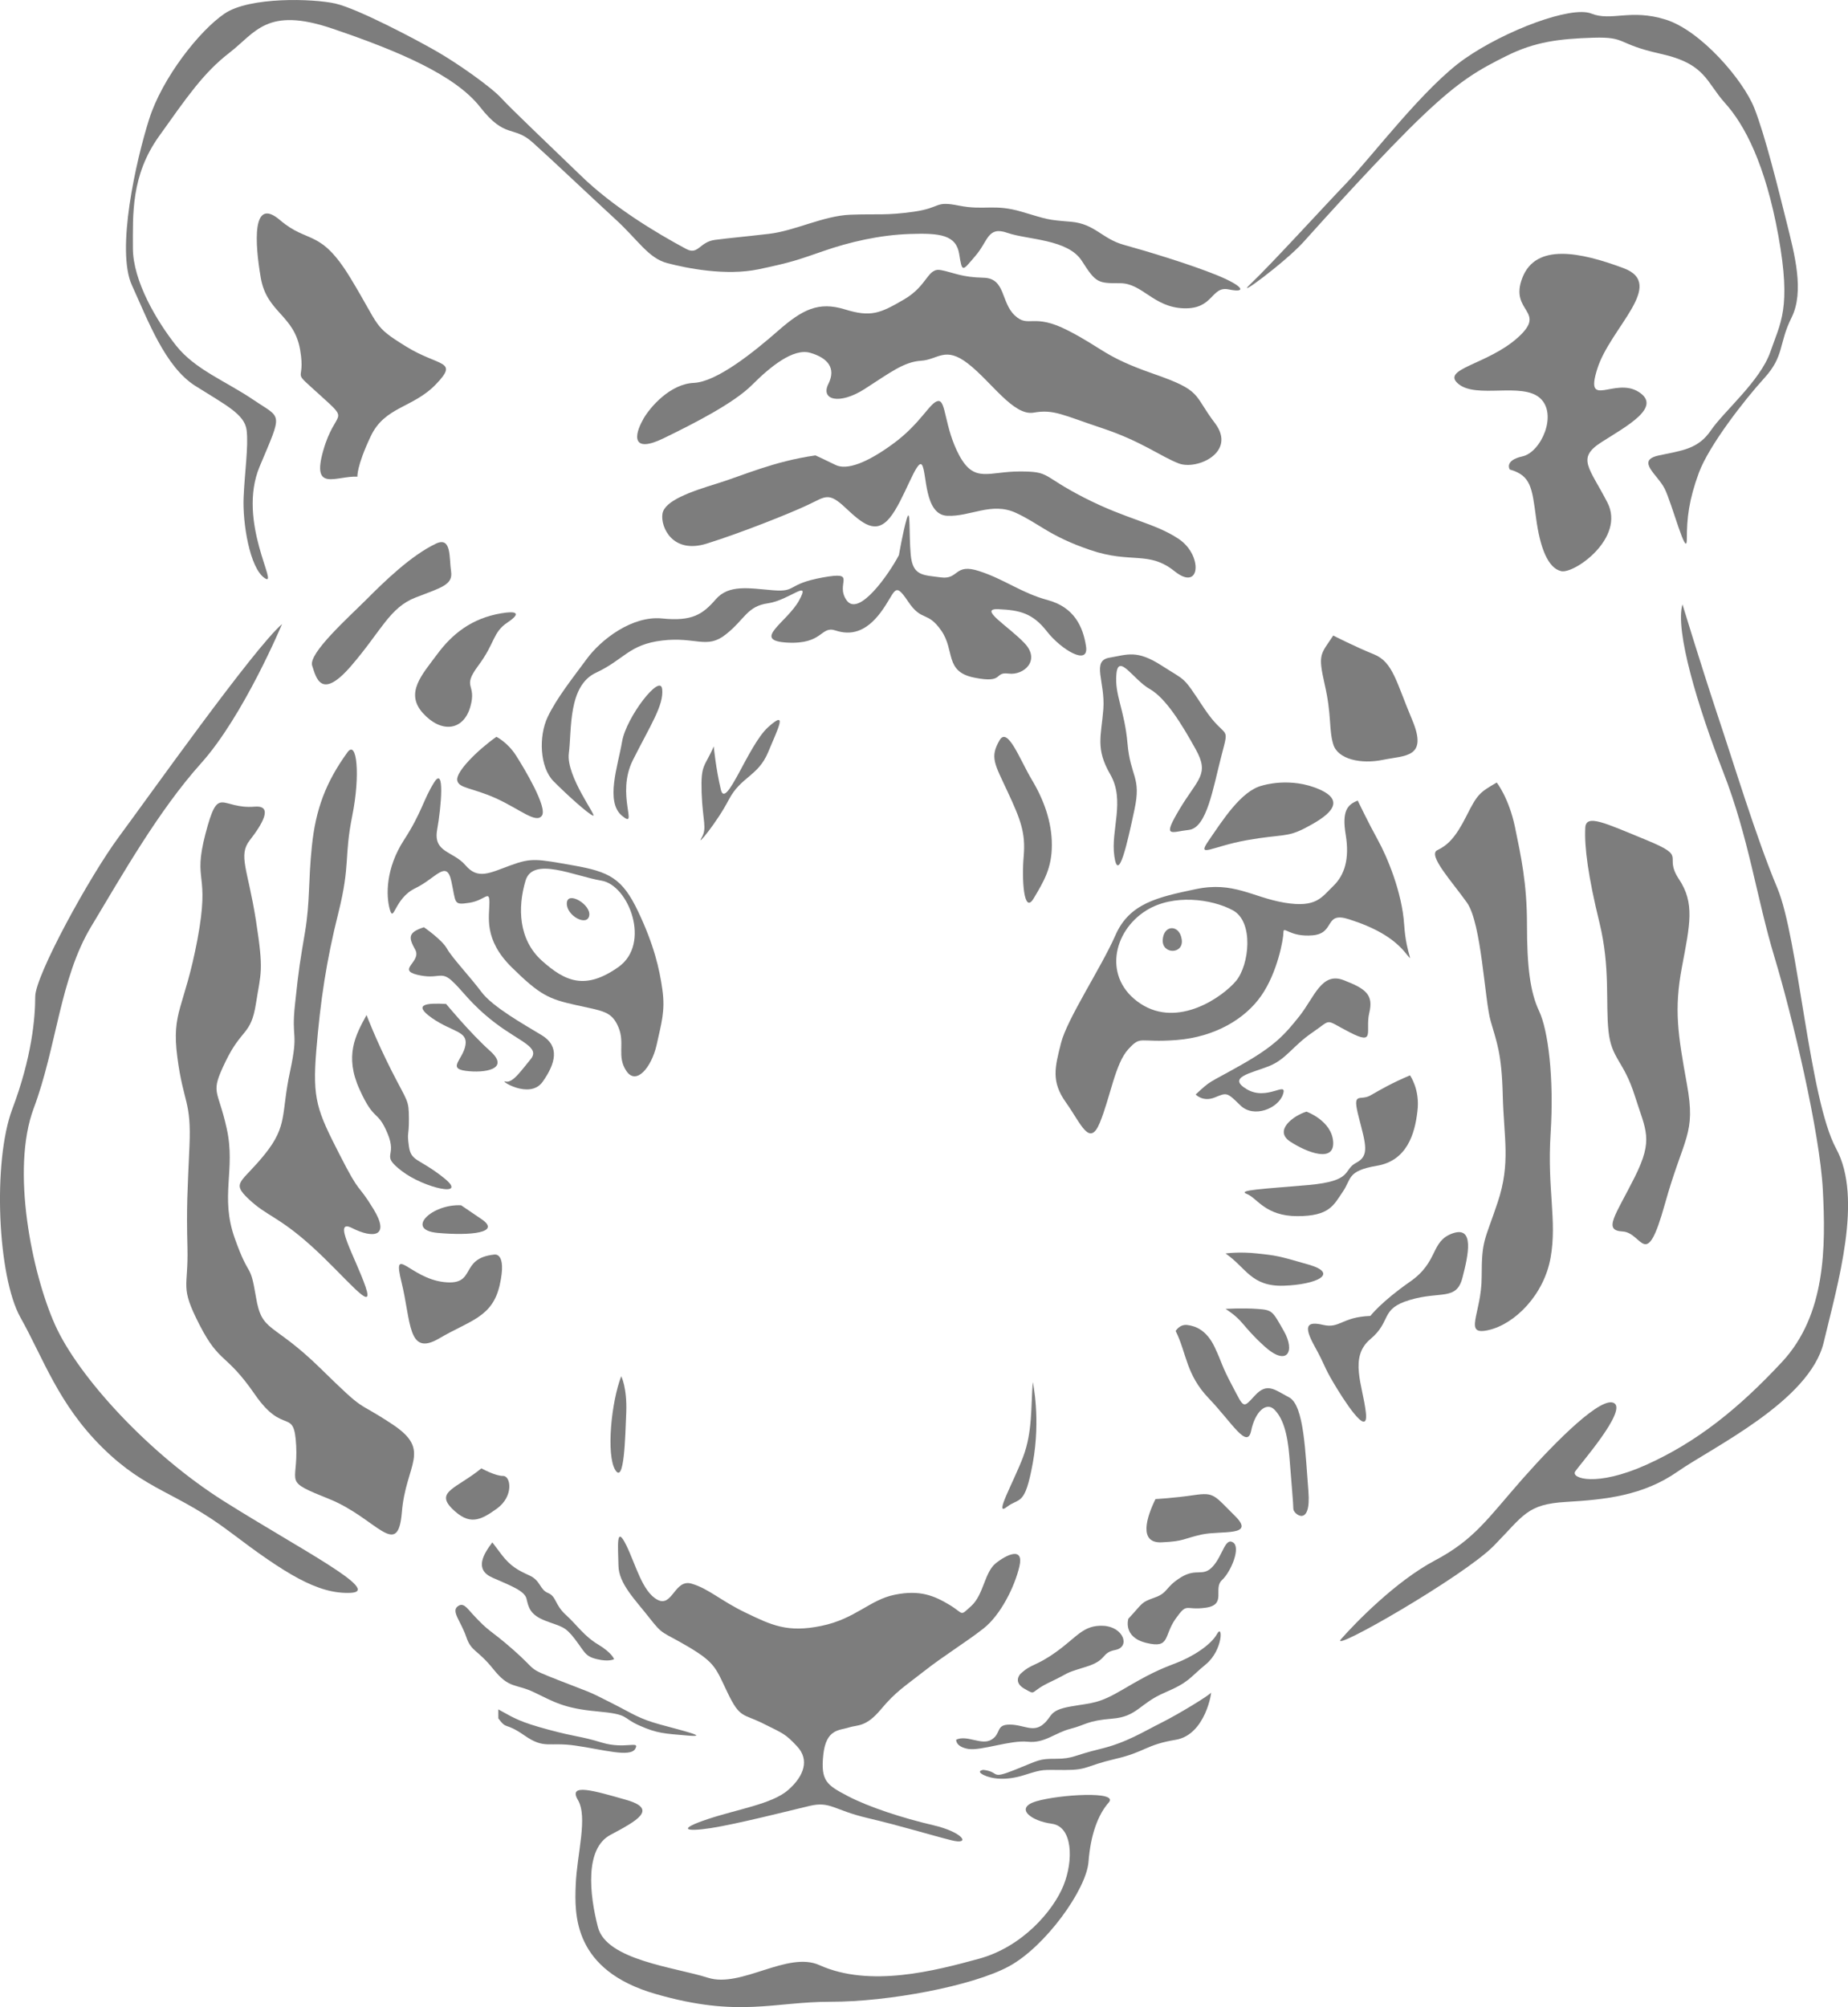<svg version="1" xmlns="http://www.w3.org/2000/svg" width="69.051" height="74.996" viewBox="0 0 69.051 74.996"><g fill="#7D7D7D"><path d="M25.654 9.31c-1.157-.62-2.747-1.58-3.95-2.748-1.203-1.164-2.593-2.48-2.972-2.894-.375-.414-1.653-1.316-2.446-1.766-.79-.453-2.933-1.582-3.757-1.77-.83-.187-3.197-.26-4.138.376-.942.64-2.332 2.406-2.82 3.95C5.082 6 4.328 9.343 4.93 10.66c.6 1.317 1.242 3.047 2.367 3.758 1.13.715 1.844 1.055 1.918 1.656.074.602-.074 1.578-.113 2.52-.04.94.226 2.633.79 3.008.56.375-1.056-2.106-.19-4.172.87-2.07.83-1.77-.225-2.485-1.055-.715-2.18-1.13-2.895-2.03-.715-.903-1.617-2.407-1.617-3.65 0-1.242-.074-2.706.977-4.175 1.05-1.47 1.656-2.367 2.632-3.12.977-.755 1.39-1.732 3.836-.904 2.447.83 4.586 1.73 5.53 2.934.94 1.203 1.24.676 1.956 1.316.715.64 2.22 2.07 3.082 2.86.867.79 1.242 1.47 1.957 1.656.715.188 2.183.488 3.422.227 1.242-.263 1.43-.34 2.406-.677.976-.34 2.105-.602 3.234-.64 1.13-.04 1.73.038 1.844.75.114.714.114.64.602.073.488-.562.453-1.128 1.203-.863.754.262 2.258.227 2.78 1.05.528.83.603.83 1.43.83s1.243.9 2.372.937c1.13.04 1.016-.848 1.69-.704.677.14.563-.12-.452-.535-1.016-.413-2.633-.9-3.46-1.128-.83-.226-1.09-.79-1.993-.867-.902-.074-.828-.074-1.844-.375-1.016-.3-1.39-.04-2.332-.226-.94-.188-.64.074-1.69.226-1.056.15-1.357.074-2.372.113-1.016.04-2.067.602-3.047.715-.977.114-1.47.153-2.03.227-.556.082-.615.57-1.043.344z"/><path d="M46.75 10.586c.738-.7 2.634-2.78 3.575-3.762.94-.98 2.895-3.574 4.398-4.625C56.227 1.144 58.707.206 59.46.507c.75.3 1.466-.188 2.782.226 1.316.414 2.894 2.258 3.31 3.31.413 1.05.9 3.046 1.202 4.25.3 1.202.676 2.593.188 3.573-.488.977-.262 1.43-1.016 2.258-.754.828-2.066 2.52-2.445 3.535-.374 1.016-.452 1.692-.452 2.48 0 .79-.562-1.355-.828-1.878-.262-.528-1.09-1.05-.227-1.242.867-.188 1.47-.227 1.957-.942.488-.715 1.844-1.844 2.22-2.933.374-1.09.788-1.618.3-4.325-.488-2.707-1.277-4.172-1.992-4.965-.715-.79-.715-1.468-2.406-1.843-1.69-.375-1.242-.64-2.52-.602-1.277.04-2.18.152-3.234.676-1.055.527-1.73.902-3.12 2.22-1.392 1.315-3.798 3.983-4.474 4.737-.676.754-2.688 2.238-1.953 1.543z"/><path d="M56.415 17.543c.79.227.828.676.98 1.805.148 1.13.45 1.88.938 1.992.488.113 2.405-1.238 1.73-2.56-.676-1.315-1.168-1.655-.227-2.257.94-.6 2.293-1.316 1.39-1.882-.9-.562-2.03.676-1.542-.863.488-1.543 2.594-3.16.977-3.76-1.616-.603-3.27-.94-3.776.358-.508 1.297.957 1.223-.172 2.238-1.13 1.016-2.895 1.164-2.22 1.73.677.563 2.368-.073 3.048.528.676.603.04 2.032-.656 2.18-.696.157-.47.493-.47.493zM13.357 17.81c-.79-.04-1.73.6-1.278-.978.452-1.578 1.042-1.016-.118-2.066-1.16-1.055-.52-.375-.746-1.692-.227-1.316-1.242-1.386-1.47-2.687-.225-1.297-.34-3.067.716-2.164 1.055.902 1.504.304 2.633 2.164 1.13 1.86.828 1.785 2.07 2.554 1.242.77 1.992.51 1.13 1.412-.864.902-1.92.828-2.446 1.957-.53 1.12-.493 1.5-.493 1.5zM24.035 15.664c-.36.625-.414 1.28.754.715 1.163-.564 2.632-1.318 3.308-1.993.676-.676 1.543-1.39 2.18-1.203.64.187.976.562.675 1.164-.3.6.414.79 1.356.187.936-.6 1.464-1.015 2.105-1.055.64-.04.902-.562 1.766.114.868.676 1.692 1.957 2.446 1.824.754-.133 1.09.094 2.56.582 1.468.488 2.18 1.055 2.858 1.316.676.262 2.18-.414 1.355-1.504-.83-1.09-.454-1.203-2.294-1.843-1.844-.642-1.88-.943-3.195-1.618-1.315-.676-1.468-.075-1.99-.563-.528-.49-.34-1.388-1.165-1.41-.828-.02-1.055-.173-1.578-.282-.527-.114-.488.562-1.39 1.09-.903.527-1.243.675-2.22.374-.976-.3-1.578 0-2.48.79-.902.79-2.293 1.918-3.16 1.957-.876.038-1.622.885-1.892 1.354z"/><path d="M30.466 17.016c-1.578.226-2.707.754-3.684 1.054-.976.3-1.957.64-2.03 1.13-.075.488.374 1.51 1.652 1.112 1.28-.398 3.16-1.148 3.796-1.453.64-.3.754-.49 1.39.113.642.6 1.13 1.015 1.657.375.528-.64 1.016-2.254 1.204-1.973s.075 1.86.942 1.898c.863.04 1.656-.527 2.56-.113.9.414 1.24.863 2.78 1.39 1.543.528 2.18.012 3.16.798.977.78 1.05-.61.15-1.21-.903-.603-1.92-.716-3.536-1.544-1.617-.828-1.238-.977-2.406-.977-1.168 0-1.69.45-2.258-.6-.562-1.052-.488-2.068-.79-2.033-.3.04-.64.828-1.655 1.578-1.016.75-1.766 1.016-2.18.81-.412-.204-.75-.356-.75-.356z"/><path d="M33.59 20.738c-.374.715-1.503 2.332-1.956 1.692-.453-.64.453-1.098-.902-.852-1.356.25-.942.55-1.844.477-.902-.075-1.656-.227-2.145.34-.488.562-.882.828-2 .714-1.12-.114-2.285.788-2.812 1.503-.526.715-1.128 1.465-1.468 2.18-.34.715-.3 1.88.227 2.406.526.527 1.276 1.202 1.467 1.277.188.074-1.015-1.47-.902-2.332.113-.864-.04-2.52 1.016-3.008 1.052-.49 1.227-1.055 2.473-1.203 1.25-.15 1.664.34 2.375-.227.715-.562.79-1.055 1.58-1.164.788-.113 1.616-.94 1.163-.113-.45.828-1.804 1.504-.45 1.582 1.353.074 1.244-.64 1.806-.453.563.186 1.13.073 1.69-.677.564-.754.49-1.203 1.017-.414.527.788.715.34 1.242 1.09.527.752.113 1.542 1.242 1.764 1.13.227.715-.226 1.277-.152.566.074 1.203-.488.602-1.13-.602-.64-1.766-1.315-.977-1.276.788.035 1.276.148 1.805.828.526.676 1.577 1.316 1.464.562-.114-.754-.454-1.465-1.43-1.73-.978-.262-1.618-.778-2.56-1.082-.94-.31-.754.324-1.43.234-.676-.09-1.054-.05-1.13-.84-.073-.79 0-1.843-.15-1.35-.142.487-.29 1.35-.29 1.35zM41.637 31.984c-.14-.968.414-2.066-.15-3.046-.564-.977-.338-1.43-.26-2.446.074-1.015-.453-1.804.226-1.918.676-.113 1.016-.308 1.957.297.94.607.754.345 1.577 1.587.83 1.242.974.555.657 1.762-.317 1.21-.543 2.71-1.22 2.788-.675.074-1.015.34-.34-.79.678-1.128 1.116-1.28.596-2.218-.52-.94-1.12-1.918-1.723-2.258-.602-.34-1.168-1.355-1.242-.562-.074.79.3 1.316.414 2.593.112 1.278.526 1.243.26 2.48-.264 1.243-.604 2.782-.753 1.73z"/><path d="M24.742 25.746c.067.602-.44 1.352-1.093 2.652-.65 1.297.233 2.61-.404 2.086-.64-.523-.152-1.88 0-2.78.154-.903 1.43-2.56 1.496-1.958zM37.348 27.66c-.367.64-.188.867.3 1.918.49 1.05.677 1.543.603 2.406-.077.864 0 2.22.376 1.578.38-.64.676-1.128.676-1.992 0-.863-.3-1.69-.754-2.445-.446-.75-.9-1.992-1.2-1.465zM26.67 27.887c-.34.79-.49.64-.454 1.73.04 1.09.215 1.317-.004 1.692-.22.374.57-.564 1.02-1.43.453-.864 1.09-.868 1.468-1.77.375-.903.754-1.618 0-.938-.75.676-1.578 3.12-1.765 2.332-.19-.793-.266-1.617-.266-1.617zM16.29 20.312c-.93.442-1.92 1.407-2.594 2.083-.676.675-2.18 2.02-2.032 2.476.15.458.336 1.314 1.465 0 1.128-1.31 1.43-2.175 2.41-2.55.976-.375 1.39-.476 1.316-.972-.077-.496.027-1.317-.567-1.036zM18.736 22.914c-1.118.188-1.844.777-2.407 1.54-.563.76-1.204 1.437-.528 2.19.676.75 1.504.676 1.77-.226.26-.902-.34-.684.3-1.547.64-.858.528-1.233 1.09-1.612.563-.375.29-.434-.226-.344zM18.548 27.53c-.715.505-1.504 1.298-1.465 1.615.04.316.563.28 1.465.69.902.415 1.48.946 1.7.642.218-.305-.66-1.77-.973-2.258-.313-.486-.727-.69-.727-.69zM47.165 29.352c-.79.187-1.504 1.336-1.992 2.04-.488.702.098.233 1.422 0 1.324-.236 1.473-.087 2.19-.462.716-.375 1.618-.942.528-1.43-1.097-.488-2.148-.148-2.148-.148zM49.817 23.746c-.47.715-.582.672-.32 1.824.266 1.15.15 1.676.32 2.24.168.56 1.035.752 1.86.58.827-.17 1.69-.066 1.09-1.492-.602-1.425-.716-2.16-1.43-2.45-.715-.288-1.52-.702-1.52-.702zM55.926 29.238c-.64.375-.715.422-1.13 1.246-.413.825-.714 1.102-1.09 1.282-.374.18.563 1.19 1.11 1.964.543.774.656 3.633.883 4.422.226.79.414 1.204.452 2.782.04 1.582.3 2.52-.188 3.984-.488 1.465-.6 1.39-.6 2.785 0 1.39-.717 2.22.264 1.992.98-.227 2.066-1.316 2.312-2.707.246-1.39-.133-2.543 0-4.637.133-2.093-.094-3.858-.43-4.574-.34-.715-.453-1.69-.453-3.234 0-1.543-.226-2.56-.45-3.648-.23-1.09-.68-1.656-.68-1.656zM59.235 30.93c-.04.722.113 1.843.527 3.535.414 1.69.226 3.008.34 4.062.113 1.05.562 1.09.98 2.407.414 1.316.715 1.617 0 3.047-.715 1.43-1.203 1.993-.453 2.032.75.04.862 1.543 1.577-1.016.715-2.558 1.168-2.594.828-4.477-.34-1.88-.488-2.793-.188-4.388.3-1.594.488-2.383-.113-3.285-.602-.903.367-.81-1.207-1.457-1.577-.648-2.265-.988-2.292-.46zM44.676 40.894c.61-.562.41-.375 1.676-1.09 1.266-.715 1.64-1.13 2.207-1.844.56-.715.827-1.656 1.65-1.336.83.32 1.118.547.954 1.223-.16.675.25 1.23-.727.726-.977-.5-.637-.512-1.39 0-.755.516-.98 1.004-1.638 1.266-.657.26-1.58.413-.817.862s1.523-.34 1.348.188c-.175.527-1.09.902-1.59.414s-.5-.488-.952-.3c-.452.187-.722-.11-.722-.11zM48.817 41.535c-.488.148-1.242.71-.6 1.125.64.414 1.65.79 1.597 0-.056-.79-.997-1.125-.997-1.125z"/><path d="M52.684 40.18c-.707.3-1.086.526-1.48.75-.395.225-.695-.19-.43.827.262 1.016.402 1.43-.102 1.69-.504.267-.09.677-1.78.83-1.692.147-2.69.187-2.302.335.383.148.684.828 1.887.828 1.203 0 1.355-.414 1.69-.902.34-.488.153-.79 1.278-.98 1.13-.188 1.42-1.2 1.516-2.027.107-.823-.276-1.35-.276-1.35zM38.59 51.648c-.073.902-.007 1.844-.358 2.78-.355.942-1.11 2.26-.616 1.88.487-.375.675 0 .976-1.652.3-1.652 0-3.008 0-3.008zM23.212 51.422c-.375.977-.562 2.934-.226 3.496.34.562.375-1.203.414-2.145.034-.933-.188-1.35-.188-1.35zM43.93 49.734c.414.827.375 1.617 1.242 2.52.863.902 1.43 1.918 1.578 1.203.148-.715.566-1.09.867-.79.3.302.488.83.562 1.767.073.94.147 1.75.147 1.945s.676.722.562-.67c-.114-1.39-.154-3.194-.716-3.495-.562-.3-.828-.562-1.28-.074-.454.49-.4.49-.837-.34-.44-.827-.367-.827-.668-1.464-.302-.64-.716-.79-1.017-.828-.294-.04-.443.226-.443.226zM45.794 48.906c.694.453.582.602 1.444 1.39.868.79 1.165.19.735-.56-.43-.755-.422-.79-.992-.83-.57-.04-1.186 0-1.186 0zM45.794 46.836c.77.527.953 1.242 2.176 1.203 1.223-.04 2.09-.454.922-.79-1.168-.34-1.234-.34-1.914-.414-.68-.075-1.184 0-1.184 0zM51.204 49.168c-1.07.04-1.137.48-1.762.336-.625-.148-.738.043-.324.793s.34.75.7 1.355c.354.602 1.33 2.145 1.218 1.13-.113-1.017-.64-2.07.168-2.747.81-.676.344-1.13 1.48-1.465 1.137-.34 1.738.04 1.96-.828.227-.863.454-1.953-.374-1.656-.828.3-.504 1.055-1.586 1.805-1.082.754-1.48 1.278-1.48 1.278zM15.84 34.645c-.6.195-.58.382-.327.835.254.454-.695.754.082.942.773.187.867-.15 1.27.207.406.358.707.882 1.644 1.597.94.714 1.69.902 1.315 1.355-.375.453-.675.902-.94.828-.263-.074.91.695 1.394.008.483-.684.647-1.324-.037-1.738-.683-.414-1.832-1.055-2.254-1.618-.422-.566-1.098-1.277-1.286-1.617-.192-.34-.863-.8-.863-.8z"/><path d="M16.67 37.512c-.716-.04-1.278 0-.528.527.754.526 1.34.48 1.25 1.01-.086.532-.688.868.008.962.695.094 1.672-.055.922-.734-.754-.676-1.653-1.766-1.653-1.766zM13.696 37.926c-.415.754-.83 1.527-.262 2.777.562 1.246.664.735 1.047 1.648.384.915-.296.767.532 1.403.828.64 2.52 1.016 1.578.262-.937-.75-1.23-.602-1.312-1.184-.08-.58.003-.32 0-1.034-.004-.715-.043-.602-.645-1.785-.598-1.182-.937-2.084-.937-2.084zM17.232 45.035c-1.086-.06-2.114.914-.887 1.03 1.23.114 2.402-.004 1.644-.515l-.758-.515zM18.473 46.875c-1.344.14-.633 1.176-1.895 1.027-1.265-.148-1.933-1.445-1.574.012.36 1.46.223 2.785 1.4 2.098 1.17-.688 2-.785 2.272-2.016.27-1.223-.203-1.12-.203-1.12z"/><path d="M12.982 28.11c-.817 1.128-1.188 2.144-1.328 3.5-.14 1.35-.067 2.066-.254 3.195-.188 1.13-.227 1.297-.375 2.7-.153 1.4.148.964-.188 2.534-.34 1.573-.074 2.007-.94 3.085-.865 1.078-1.28 1.043-.603 1.68.676.64 1.11.64 2.36 1.77 1.25 1.13 2.378 2.59 2.003 1.5-.375-1.086-1.265-2.578-.5-2.188.762.387 1.442.348.8-.707-.64-1.05-.448-.43-1.276-2.055s-1.015-2.04-.862-3.883c.152-1.844.375-3.347.828-5.148.45-1.805.203-2.063.515-3.61.31-1.546.168-2.855-.178-2.375z"/><path d="M9.52 30.14c-1.292.106-1.35-.867-1.843 1.016-.488 1.88.188 1.352-.3 3.95-.49 2.593-.977 2.67-.75 4.398.226 1.73.527 1.617.452 3.328-.075 1.71-.114 2.238-.075 3.78.04 1.544-.3 1.423.453 2.892.754 1.47.977 1.02 2.067 2.598 1.09 1.578 1.464.44 1.543 1.914.074 1.473-.528 1.285 1.242 1.996 1.765.715 2.558 2.293 2.707.488.148-1.805 1.125-2.297-.34-3.273-1.47-.977-.902-.336-2.707-2.105-1.805-1.766-2.18-1.305-2.406-2.664-.227-1.36-.227-.605-.79-2.188-.562-1.578.04-2.555-.3-4.098-.34-1.543-.64-1.277-.04-2.52.602-1.242.942-.96 1.13-2.152.187-1.19.3-1.19 0-3.11-.3-1.917-.676-2.425-.227-3 .448-.574.9-1.308.184-1.25zM23.404 57.742c.355.73.597 1.73 1.16 2.03.562.302.64-.788 1.277-.6.642.187 1.09.64 2.032 1.09.942.452 1.543.753 2.82.487 1.278-.263 1.805-.978 2.747-1.165.94-.188 1.467.04 2.03.375.566.34.375.453.828.04.453-.415.488-1.243.902-1.583.415-.336 1.066-.64.89.113-.175.754-.698 1.812-1.34 2.317-.64.504-1.503 1.03-2.218 1.594-.714.563-1.055.755-1.618 1.43-.566.677-.867.568-1.203.677-.34.113-.843.04-.948 1.015-.102.978.12 1.13.91 1.544.79.414 2.066.828 3.195 1.09 1.13.262 1.43.754.676.562-.754-.188-1.844-.527-3.12-.828-1.282-.3-1.392-.64-2.18-.453-.79.188-2.708.676-3.684.828-.978.148-1.243.04-.114-.336 1.128-.376 2.406-.563 3.007-1.09.602-.528.79-1.13.34-1.618-.453-.488-.527-.488-1.277-.863s-.863-.185-1.317-1.126c-.454-.94-.454-1.13-1.465-1.734-1.016-.6-.942-.414-1.47-1.09-.527-.676-1.148-1.277-1.155-1.957-.012-.677-.102-1.564.294-.75zM43.176 56.01c-.336.678-.64 1.657.227 1.618.867-.04.793-.137 1.504-.293.715-.156 2.03.086 1.242-.69-.79-.782-.77-.892-1.532-.782-.762.113-1.442.148-1.442.148zM38.118 62.554c.438-.414.547-.262 1.34-.828.79-.562 1.016-1.016 1.77-.98.754.04 1.016.79.45.902-.567.113-.267.38-1.13.64-.863.263-.527.19-1.316.563s-.488.51-.94.255c-.455-.25-.174-.55-.174-.55zM42.16 60.484c.563-.602.45-.602.978-.79.527-.187.375-.374.978-.753.6-.374.827 0 1.202-.413.375-.414.453-1.086.754-.898.3.187-.074 1.097-.414 1.41-.34.315.188.917-.602 1.03s-.676-.223-1.13.414c-.452.64-.194 1.12-1.09.902-.894-.214-.675-.902-.675-.902z"/><path d="M35.73 65c.415-.188.942.227 1.317 0s.148-.562.676-.562c.527 0 .863.3 1.242 0 .375-.302.195-.528 1.04-.677.84-.147 1.034-.093 1.972-.647.938-.555 1.35-.742 1.953-.97.602-.225 1.316-.675 1.543-1.09.227-.413.227.602-.414 1.13-.642.527-.602.656-1.544 1.062-.94.402-1.016.895-1.957.97-.942.077-.97.226-1.556.378-.586.148-.965.55-1.6.484-.642-.07-1.732.344-2.22.27-.488-.085-.453-.347-.453-.347zM36.747 66.13c.64.077.227.374 1.168 0 .94-.376.902-.415 1.543-.415.64 0 .676-.133 1.652-.367.98-.234 1.617-.648 2.293-.984.676-.34 1.805-1.035 1.844-1.117.04-.086-.188 1.57-1.316 1.758-1.128.188-1.128.453-2.257.715-1.13.266-1.016.414-1.88.414s-.788-.043-1.503.184c-.715.23-1.242.148-1.543 0-.3-.154 0-.19 0-.19zM17.988 54.863c-.92.75-1.73.867-1.097 1.504.638.633 1.04.46 1.677 0 .636-.46.52-1.227.23-1.22-.29.005-.81-.284-.81-.284zM18.396 57.63c-.34.448-.676 1.015 0 1.315.676.3 1.203.488 1.277.79.074.3.113.6.715.826.6.23.715.19 1.09.678.375.488.375.648.828.754.45.11.64 0 .64 0s-.074-.234-.6-.55c-.528-.317-.79-.73-1.204-1.106-.414-.375-.352-.69-.664-.816-.313-.125-.274-.46-.688-.652-.414-.188-.715-.34-1.054-.79l-.34-.45zM17.646 60.297c.683.742.6.527 1.543 1.355.94.828.452.64 1.69 1.13 1.242.487 1.04.374 1.93.827.89.45 1.043.6 1.867.828.828.226 1.88.483 1.016.41-.864-.075-1.13-.075-1.805-.376-.676-.3-.34-.414-1.578-.527-1.242-.113-1.617-.36-2.332-.703-.715-.348-.942-.12-1.543-.875-.602-.75-.82-.64-1.012-1.203-.19-.562-.555-.94-.336-1.13.218-.187.36.048.56.263zM18.62 63.87c.04.024.08.044.115.063.476.262.703.41 1.738.688 1.117.302 1.156.228 2.02.49.863.26 1.43-.095 1.242.233-.188.328-1.204.027-2.22-.12-1.015-.15-1.163.144-1.917-.38-.754-.523-.64-.188-.977-.637M23.107 36.133c-1.235.87-1.98.55-2.86-.238-.875-.79-.91-1.98-.61-2.99.274-.917 1.83-.167 2.84 0 1.015.17 1.86 2.357.63 3.228zm1.644.85c-.108-.788-.32-1.69-.91-2.932-.59-1.24-1.077-1.48-2.433-1.718-1.355-.238-1.542-.29-2.332 0-.79.29-1.218.54-1.68 0-.46-.54-1.214-.465-1.062-1.328.153-.863.29-2.41-.113-1.77-.41.653-.453 1.114-1.13 2.157-.675 1.044-.675 2.06-.526 2.587.152.527.168-.415.95-.79.78-.375 1.17-1.09 1.35-.26.18.827.067.893.668.803.602-.09.754-.51.754 0 0 .512-.226 1.364.83 2.407 1.053 1.04 1.39 1.19 2.405 1.414 1.016.227 1.333.227 1.587.83.254.6-.075 1.09.297 1.636.37.546.933-.137 1.125-.96.182-.83.33-1.283.22-2.072z"/><path d="M21.18 33.742c-.024.473.758.887.836.473.082-.41-.813-.945-.836-.473zM46.184 36.652c-.492.59-2.16 1.778-3.57.848-1.41-.93-1.047-2.703.227-3.488.993-.614 2.427-.43 3.224 0 .796.43.612 2.05.12 2.64zm6.282-2.113c-.078-1.204-.64-2.536-.98-3.15-.34-.613-.755-1.476-.755-1.476-.374.148-.6.375-.448 1.277.148.904-.04 1.505-.47 1.92-.433.413-.62.82-1.824.617-1.202-.204-1.894-.805-3.315-.504-1.422.3-2.477.527-3 1.73-.527 1.203-1.805 3.12-2.03 4.024-.227.902-.376 1.43.187 2.218s.88 1.69 1.266.75c.387-.94.574-2.22 1.066-2.746.488-.528.375-.227 1.805-.34 1.43-.114 2.56-.79 3.16-1.657.602-.863.828-2.105.828-2.367s.227.187 1.09.113c.863-.075.414-.903 1.355-.602.94.3 1.617.675 2.07 1.203.445.532.07.196-.004-1.01z"/><path d="M43.446 35.105c-.043.563.79.563.71 0-.077-.566-.668-.566-.71 0zM62.865 22.582c-.282.977.565 3.797 1.522 6.258.96 2.46 1.242 4.687 1.918 6.926.676 2.238 1.69 6.535 1.805 8.68.113 2.144.113 4.683-1.523 6.44-1.637 1.758-3.184 2.992-5.062 3.84-1.875.844-2.836.512-2.668.254.168-.254 1.918-2.242 1.465-2.547-.45-.31-2.14 1.36-3.44 2.832-1.298 1.477-1.79 2.258-3.266 3.04-1.474.78-2.997 2.358-3.505 2.937-.507.578 4.587-2.344 5.704-3.484 1.12-1.14 1.234-1.555 2.7-1.64 1.464-.087 2.874-.23 4.17-1.134 1.298-.906 4.935-2.633 5.458-4.828.523-2.195 1.474-5.38.465-7.238-1.008-1.86-1.41-7.867-2.2-9.742-.788-1.875-1.636-4.688-2.257-6.535-.61-1.843-1.285-4.058-1.285-4.058zM39.305 68.144c.777.102.812 1.367.433 2.305-.378.937-1.53 2.296-3.167 2.74-1.636.446-4.065 1.087-5.955.235-1.192-.535-2.922.867-4.16.473-1.243-.395-3.794-.656-4.114-1.89-.32-1.235-.495-2.94.47-3.45.965-.516 1.8-.957.594-1.305-1.207-.344-2.192-.64-1.813 0 .38.64-.034 2.023-.08 3.156-.048 1.132-.1 3.214 3.003 4.1 3.102.892 4.383.282 6.523.286 2.145.004 5.317-.59 6.668-1.328 1.355-.738 2.883-2.86 2.965-3.898.08-1.035.362-1.773.757-2.22.394-.44-1.86-.296-2.703-.046-.848.25-.192.743.58.84zM10.54 23.316c-1.063.918-4.99 6.457-6.094 7.946-1.106 1.492-3.13 5.195-3.13 5.976 0 .782-.12 2.254-.86 4.21-.733 1.962-.55 6.25.31 7.782.86 1.53 1.41 3.23 3.066 4.863 1.656 1.633 2.762 1.633 4.785 3.164 2.024 1.53 3.25 2.31 4.477 2.258 1.227-.05-1.902-1.645-4.723-3.422-2.82-1.777-5.456-4.672-6.315-6.594-.86-1.923-1.656-5.79-.797-8.087.86-2.297.98-4.855 2.148-6.793 1.165-1.937 2.516-4.328 4.11-6.105 1.59-1.77 3.023-5.2 3.023-5.2z"/></g></svg>